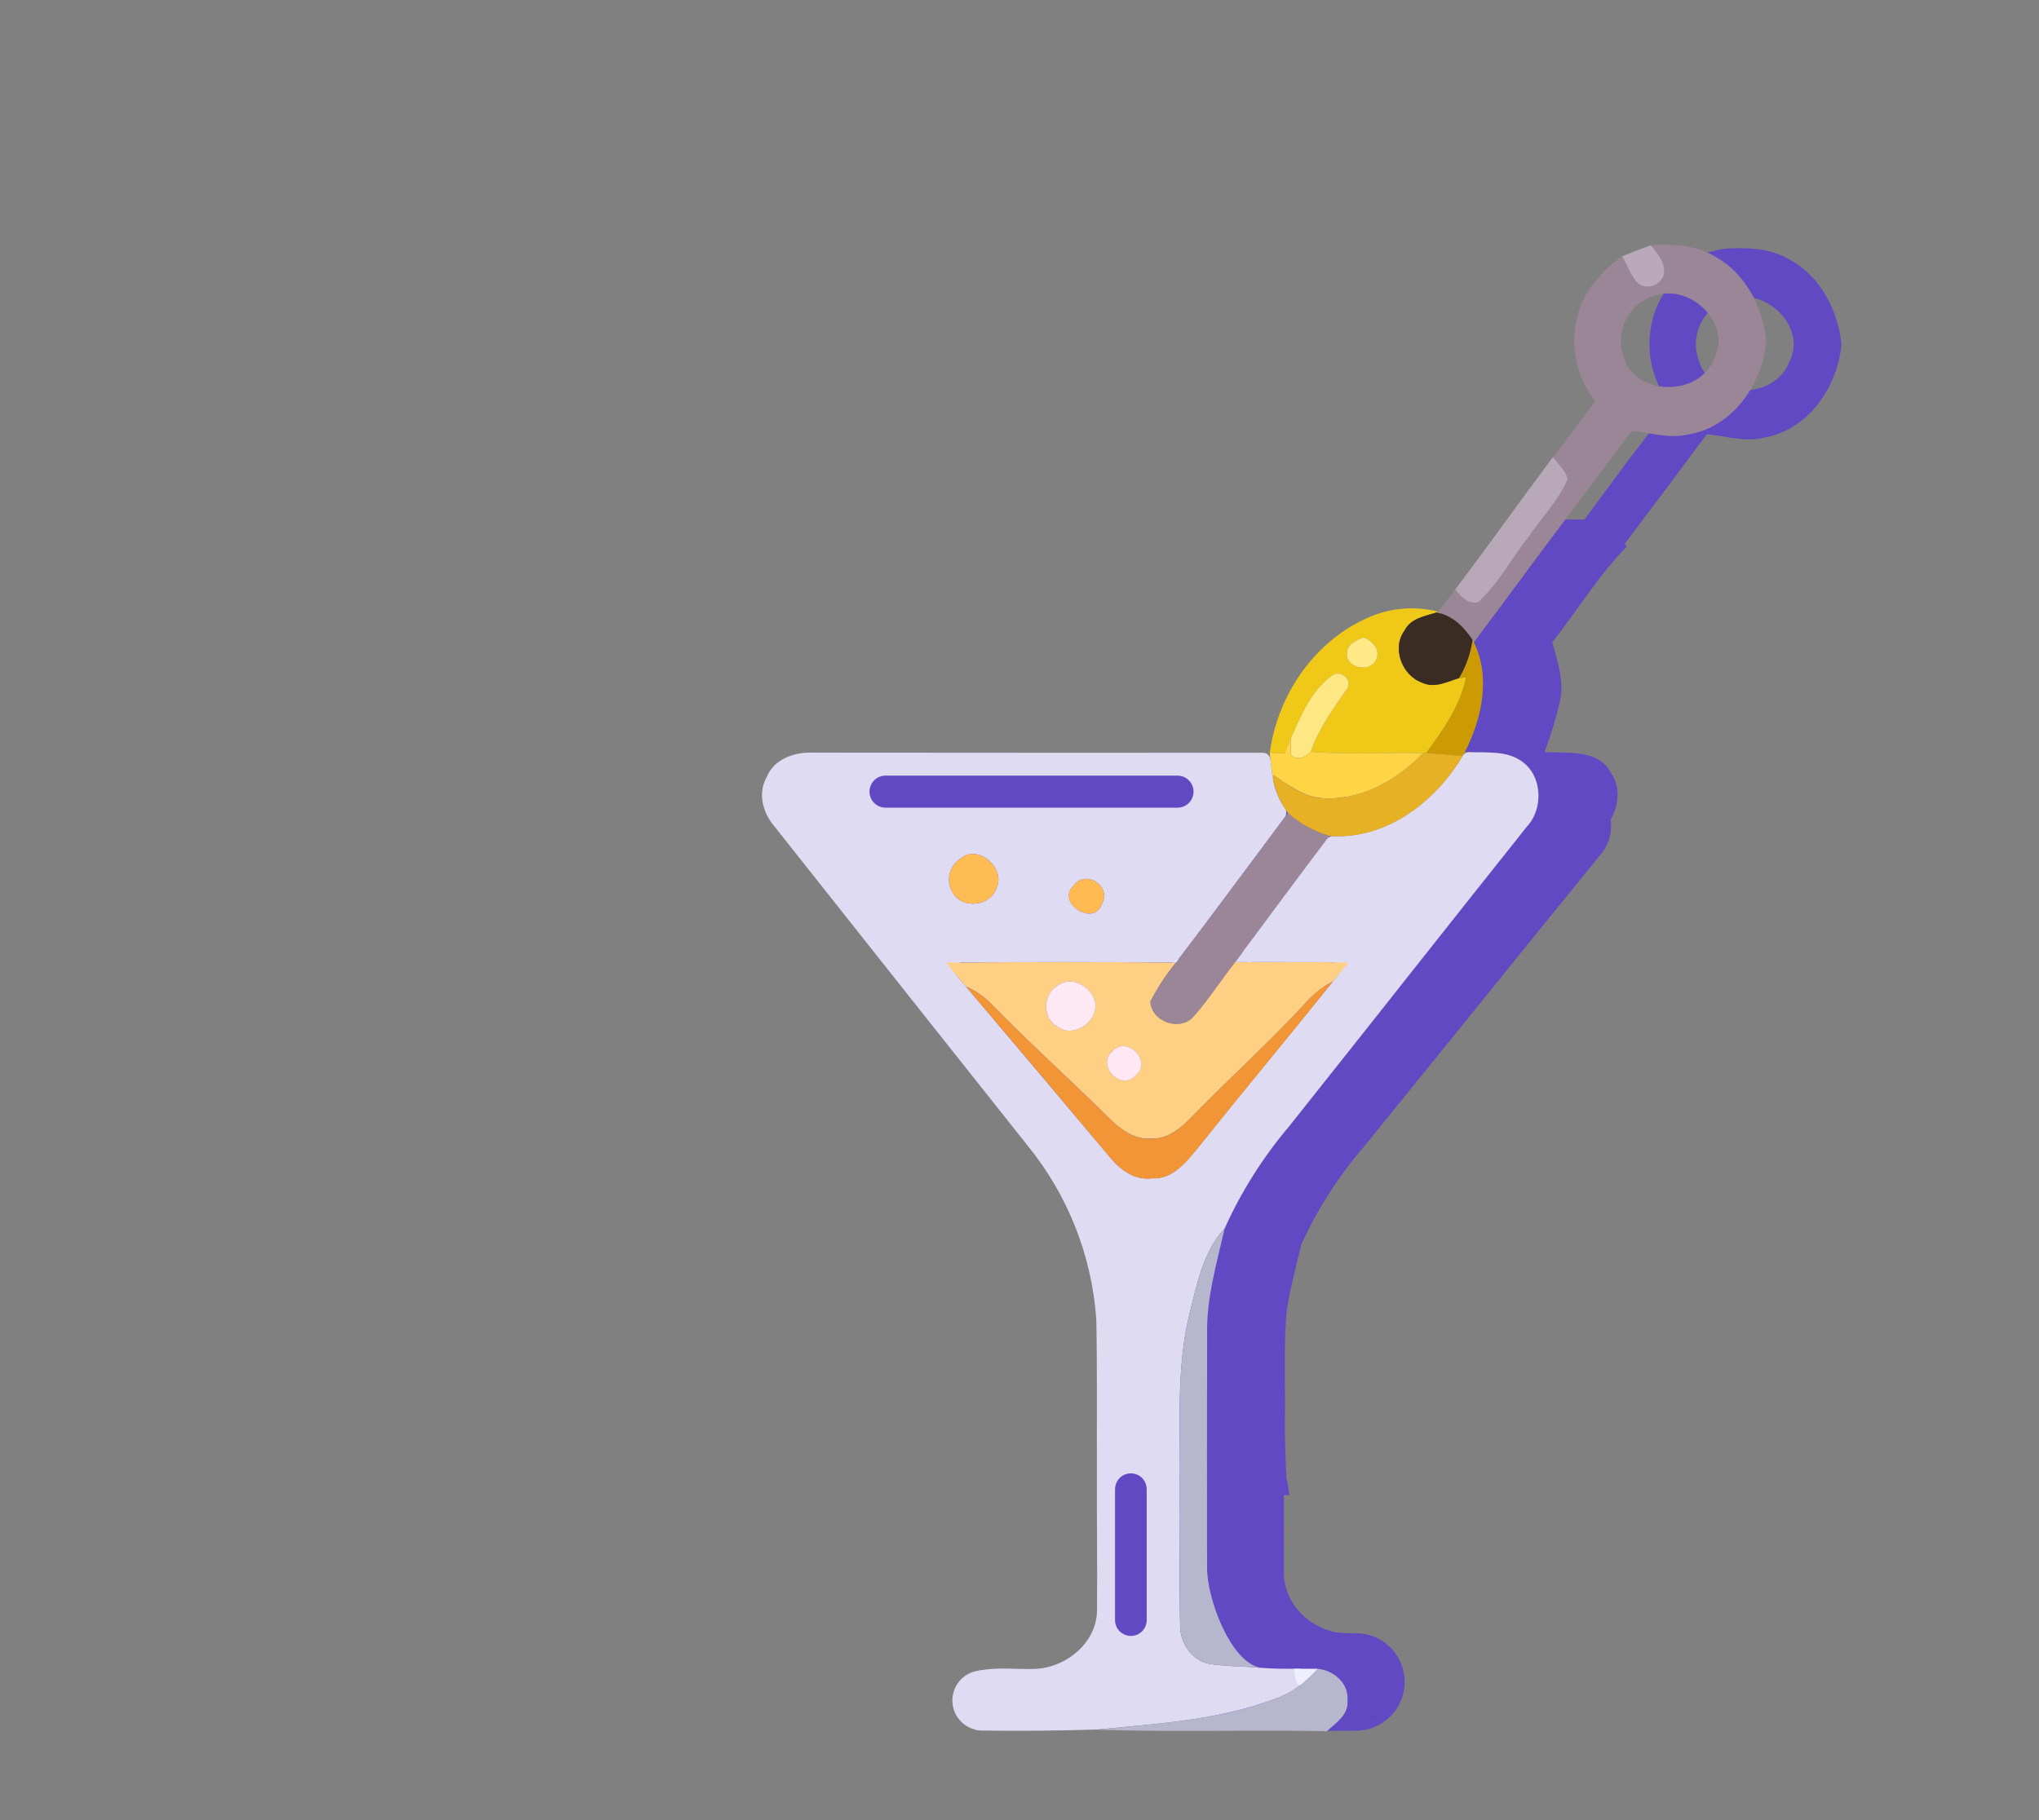 <?xml version="1.0" encoding="utf-8"?>
<!-- Generator: Adobe Illustrator 23.0.0, SVG Export Plug-In . SVG Version: 6.00 Build 0)  -->
<svg version="1.1" id="Layer_1" xmlns="http://www.w3.org/2000/svg" xmlns:xlink="http://www.w3.org/1999/xlink" x="0px" y="0px"
	 viewBox="0 0 360 321.43" style="enable-background:new 0 0 360 321.43;" xml:space="preserve">
<rect x="0" y="0" width="360" height="321.43" fill="#808080" stroke="none"/>
<style type="text/css">
	.st0{fill:#FFFFFF;}
	.st1{fill:#6149C4;}
	.st2{fill:#FF925E;}
	.st3{fill:none;stroke:#5F2367;stroke-width:0.977;stroke-miterlimit:10;}
	.st4{fill:#FFBD51;}
	.st5{fill:#F78D3B;}
	.st6{fill:#D0262E;}
	.st7{fill:#A80D1E;}
	.st8{fill:#FA5C37;}
	.st9{fill:#FF8A77;}
	.st10{fill:#FFACAC;}
	.st11{fill:#F78D3A;}
	.st12{fill:#CAE0FF;}
	.st13{fill:#FC8D7C;}
	.st14{fill:#FFE3FF;}
	.st15{fill:#FF4167;}
	.st16{fill:#EE092F;}
	.st17{fill:#316991;}
	.st18{fill:#2D1851;}
	.st19{fill:#FFBE51;}
	.st20{fill:#FA9035;}
	.st21{fill:#7ECCF2;}
	.st22{fill:#752029;}
	.st23{fill:#470F1F;}
	.st24{fill:#A03A3A;}
	.st25{fill:#7ECBF2;}
	.st26{fill:#203F65;}
	.st27{fill:#326991;}
	.st28{fill:#F95353;}
	.st29{fill:none;}
	.st30{fill:#FF986E;}
	.st31{fill:#D16145;}
	.st32{fill:#B0452C;}
	.st33{fill:#3D2D96;}
	.st34{fill:#EEEEFF;}
	.st35{fill:#851C1A;}
	.st36{fill:#5C050B;}
	.st37{fill:#CE391F;}
	.st38{fill:#8479C9;}
	.st39{fill:#FFD77E;}
	.st40{fill:#FF5A42;}
	.st41{fill:#FFC3B6;}
	.st42{fill:#E2E2F2;}
	.st43{fill:#FFEEFF;}
	.st44{fill:#FDB642;}
	.st45{fill:#DB3F14;}
	.st46{fill:#FF0344;}
	.st47{fill:#D6033B;}
	.st48{fill:#DA3D13;}
	.st49{fill:#FD7829;}
	.st50{fill:#DB3C13;}
	.st51{fill:#9E3A27;}
	.st52{fill:#FA8B71;}
	.st53{fill:#841B19;}
	.st54{fill:#DA3E13;}
	.st55{fill:#851B1A;}
	.st56{fill:#9D3927;}
	.st57{fill:#FF8644;}
	.st58{fill:#9E3926;}
	.st59{fill:#2A227C;}
	.st60{fill:#56A2C0;}
	.st61{fill:#FFE6FC;}
	.st62{fill:#82110F;}
	.st63{fill:#356C84;}
	.st64{fill:#801003;}
	.st65{fill:#D32921;}
	.st66{fill:#24596B;}
	.st67{fill:#ED6658;}
	.st68{fill:#9C1C13;}
	.st69{fill:#BF3B2C;}
	.st70{fill:#E1D1E8;}
	.st71{fill:#D43B0C;}
	.st72{fill:#D43C0C;}
	.st73{fill:#FF692B;}
	.st74{fill:#E35F4C;}
	.st75{fill:#FF7A73;}
	.st76{fill:#FF8960;}
	.st77{fill:#FFC9CD;}
	.st78{fill:#9B1C13;}
	.st79{fill:#2A546A;}
	.st80{fill:#FEC9CD;}
	.st81{fill:#C9ADC2;}
	.st82{fill:#CCAFD3;}
	.st83{fill:#EDCDEC;}
	.st84{fill:#795D7E;}
	.st85{fill:#E9D1E6;}
	.st86{fill:#FA3F3A;}
	.st87{fill:url(#);}
	.st88{fill:#FBA982;}
	.st89{fill:#FFD084;}
	.st90{fill:none;stroke:#FFFFFF;stroke-width:1.5;stroke-linecap:round;stroke-linejoin:round;}
	.st91{fill:none;stroke:#FFFFFF;stroke-width:3;stroke-linecap:round;stroke-linejoin:round;}
	.st92{fill:none;stroke:#A2A2A3;stroke-width:3;stroke-linecap:round;}
	.st93{fill:none;stroke:#A2A2A3;stroke-width:5;stroke-linecap:round;stroke-linejoin:round;}
	.st94{fill:none;stroke:#A2A2A3;stroke-width:4.5;stroke-linecap:round;stroke-linejoin:round;}
	.st95{fill:#A2A2A3;}
	.st96{fill:#907CE5;}
	.st97{fill:none;stroke:#000000;stroke-miterlimit:10;}
	.st98{fill:none;stroke:#FFFFFF;stroke-width:3;stroke-linecap:round;}
	.st99{fill:#230428;}
	.st100{fill:#748A91;}
	.st101{fill:#F0C918;}
	.st102{fill:#3A2B23;}
	.st103{fill:#CC9B04;}
	.st104{fill:#4F666C;}
	.st105{fill:#50676D;}
	.st106{fill:#CB9B04;}
	.st107{fill:#BE6D46;}
	.st108{fill:#FFBE9E;}
	.st109{fill:#9B8698;}
	.st110{fill:#BAAAB9;}
	.st111{fill:#B9A9B8;}
	.st112{fill:#FFE886;}
	.st113{fill:#FFE884;}
	.st114{fill:#FFD445;}
	.st115{fill:#DFDBF3;}
	.st116{fill:#E6B125;}
	.st117{fill:#FFBC53;}
	.st118{fill:#FFBB52;}
	.st119{fill:#F19536;}
	.st120{fill:#FEE8F4;}
	.st121{fill:#FFE8F4;}
	.st122{fill:#B6B6CC;}
</style>
<g>
	<g id="Grupo_14" transform="translate(1030.501 2721.701)">
		<path id="Trazado_128" class="st1" d="M-789.63-2519.27c13.88-17.09,27.67-34.24,41.56-51.33c2.96-3.12,2.7-8.76-0.99-11.22
			c-2.63-1.77-5.96-1.38-9.01-1.5c-0.5-0.02-0.97,0.24-1.22,0.67c-4.52,7.47-12.56,13.71-21.7,13.71c-0.27,0-0.52-0.01-0.79-0.02
			c-0.44-0.03-0.86,0.16-1.13,0.5c-4.85,6.29-9.62,12.64-14.43,18.96c-0.43,0.57-0.31,1.38,0.26,1.81c0.23,0.17,0.5,0.26,0.79,0.26
			c4.8,0.02,9.6-0.04,14.4,0.03c0.71-0.01,1.29,0.57,1.3,1.28c0,0.3-0.1,0.6-0.3,0.83c-0.33,0.39-0.66,0.78-0.99,1.17
			c-7.82,9.54-15.82,18.96-23.63,28.53c-2.02,2.39-4.37,5.27-7.89,5.08c-3.05,0.4-5.63-1.51-7.43-3.7
			c-8.3-9.72-16.63-19.41-25.01-29.06c-0.58-0.65-1.16-1.31-1.72-1.98c-0.46-0.55-0.38-1.37,0.17-1.83c0.23-0.19,0.53-0.3,0.84-0.3
			c12.23-0.09,24.44-0.09,36.65,0.02c0.41,0,0.81-0.19,1.06-0.51c6.28-8.05,12.4-16.22,18.6-24.33c0.32-0.42,0.35-1,0.07-1.44
			c-0.99-1.4-1.69-2.97-2.06-4.64c-0.24-1.24-0.39-2.5-0.52-3.76c-0.08-0.66-0.64-1.16-1.31-1.15c-26.15,0-52.3-0.01-78.45-0.02
			c-3.19-0.14-6.8,1.1-8.06,4.21c-1.55,2.7-0.68,6,1.26,8.26c14.8,18.24,29.58,36.5,44.35,54.79c6.95,8.4,11.1,18.75,11.87,29.63
			c0.15,8.73,0.07,17.48,0.09,26.22c-0.04,7.72,0.08,15.45,0.02,23.17c-0.01,2.81-1.26,5.47-3.43,7.26
			c2.35,3.12,4.91,6.07,7.66,8.84c1.28,1.19,2.47,2.47,3.55,3.84c0.15-0.05,0.31-0.08,0.46-0.08c5.96-0.16,11.9-0.75,17.87-0.95
			h0.01c0.85-0.03-0.34-0.46,0.51-0.47c1.12-0.01,0.1,1.59-0.14,2.41c0.55,0.11,4.62,0.01,5.2,0.01c4.75,0.1,8.69-3.66,8.79-8.42
			c0.1-4.54-3.34-8.37-7.86-8.76h-0.03c-0.53,0-1.06,0-1.59-0.02c-0.85-0.03-1.72-0.06-2.57-0.14c-5.24-1.01-9.38-5.49-9.27-10.76
			c-0.03-15.3-0.01-24.36,0.01-39.65c-0.13-6.2,1.68-12.15,3.07-18.12c-0.04,0.05-0.09,0.1-0.13,0.14c0.09-0.1,0.16-0.2,0.22-0.32
			C-797.81-2508.33-794.09-2514.1-789.63-2519.27z M-827-2560.6c2.03-2.65,6.53,0.13,4.88,3.1
			C-823.37-2553.27-830.4-2557.61-827-2560.6L-827-2560.6z M-846.81-2565.13c3.06-2.58,7.94,1.66,6.29,5.05
			c-1.04,3.08-5.9,3.65-7.58,0.85c-1.28-1.94-0.75-4.56,1.2-5.84C-846.87-2565.1-846.84-2565.12-846.81-2565.13L-846.81-2565.13z"/>
		<path id="Trazado_138" class="st33" d="M-787.43-2418.56c-0.57,0-1.14,0-1.72-0.02c0.24-0.02,0.49-0.03,0.75-0.03
			C-788.08-2418.61-787.75-2418.59-787.43-2418.56z"/>
	</g>
	<g id="Grupo_20" transform="translate(1015.927 2626.543)">
		<path id="Trazado_139" class="st1" d="M-699.89-2580.67c-3.42-2.05-7.48-2.19-11.34-1.97c-1.93,0.28-3.81,0.8-5.61,1.56
			c-0.61,0.23-0.97,0.85-0.87,1.49c-3.12,2.57-5.73,5.89-6.55,9.93c-1.18,5.08,0.01,10.42,3.24,14.52c-2.44,3.33-4.87,6.68-7.45,9.9
			l-17.27,23.42c-0.99,1.32-1.97,2.63-3.05,3.87l-0.29,0.17c2.88,0.45,4.89,2.55,6.43,4.86l0.21,0.42c1.52-2.08,3.08-4.15,4.62-6.21
			c4.69-6.33,9.38-12.67,14.13-18.96c3.12-4.01,6.02-8.19,9.15-12.19c3.34,0.33,6.7,1.45,10.08,0.6
			c7.83-1.34,13.04-9.02,13.65-16.58C-691.45-2571.77-694.52-2577.73-699.89-2580.67z M-709.8-2576.09
			c-0.17,0.14-0.34,0.28-0.53,0.39c-1.18,0.72-2.7,0.43-3.54-0.67L-709.8-2576.09z M-700.09-2562.47
			c-2.59,6.57-13.86,6.55-15.91-0.4c-1.59-4.33,0.64-9.13,4.97-10.71c0.45-0.16,0.91-0.29,1.38-0.38
			C-703.54-2575.33-696.83-2568.39-700.09-2562.47z"/>
		<g id="Grupo_15" transform="translate(119.034)">
			<path id="Trazado_140" class="st109" d="M-843.53-2583.23c3.86-0.23,7.93-0.09,11.34,1.97c5.37,2.93,8.44,8.9,9.08,14.83
				c-0.61,7.57-5.82,15.25-13.65,16.58c-3.38,0.85-6.74-0.27-10.08-0.6c-3.13,4-6.03,8.18-9.15,12.19
				c-4.75,6.29-9.44,12.63-14.13,18.96c-1.55,2.06-3.1,4.13-4.62,6.21l-0.21-0.42c-1.54-2.31-3.55-4.41-6.43-4.86l0.29-0.17
				c1.07-1.24,2.06-2.55,3.05-3.87c1.04,1.24,2.26,2.71,4.1,2.2c3.66-3.4,5.97-7.95,9.08-11.83c2.23-3.27,5.09-6.17,6.66-9.84
				c-0.29-1.6-1.71-2.66-2.57-3.95c2.58-3.22,5.01-6.57,7.45-9.9c-3.23-4.09-4.42-9.44-3.24-14.52c0.94-4.64,4.25-8.33,7.98-11.04
				c1.5,2.32,2.22,6.66,5.94,5C-839.6-2578.19-841.8-2581.31-843.53-2583.23z M-841.94-2574.55c-4.54,0.82-7.55,5.17-6.73,9.71
				c0.09,0.47,0.21,0.93,0.37,1.38c2.05,6.95,13.32,6.97,15.91,0.4C-829.13-2568.98-835.84-2575.93-841.94-2574.55L-841.94-2574.55z
				"/>
		</g>
		<path id="Trazado_141" class="st109" d="M-788.53-2482.95c2.12,1.86,4.62,3.24,7.33,4.04c-5.6,7.39-11.08,14.86-16.63,22.27
			c-2.47,3.16-4.64,6.56-7.29,9.58c-2.33,2.78-7.53,1.08-7.72-2.62c1.26-2.45,2.77-4.75,4.53-6.86
			C-801.63-2465.28-795.12-2474.15-788.53-2482.95z"/>
		<path id="Trazado_142" class="st1" d="M-743.24-2493.74c1.14-2.98,2.07-6.04,2.78-9.15c0.67-3.47-0.46-6.92-1.41-10.22
			c4.44-5.61,8.14-11.83,13.19-16.93c-2-2.18-4.12-4.27-6.18-6.41c-4.44,5.98-8.79,12.04-13.32,17.96c-0.98-0.27-1.94-0.55-2.9-0.82
			c-1.55,2.06-3.1,4.13-4.62,6.21c3.01,6.24,1.4,13.42-1.59,19.34c3.3,0.26,7.04-0.4,9.95,1.59c3.74,2.53,4.01,8.37,1.01,11.59
			c-14.07,17.67-28.04,35.4-42.1,53.07c-4.57,5.41-8.36,11.44-11.26,17.9c-1.41,6.17-3.24,12.33-3.1,18.73
			c-0.02,12.91-0.04,19.22-0.03,29.7c4.6-0.16,9.76-1.58,14.52-1.3c-0.1-0.99-0.26-1.98-0.47-2.95c-0.07-0.28-0.07-0.57,0-0.85
			h-0.06c-0.15-3.14-0.27-6.29-0.24-9.45c0.17-10.34-0.82-20.97,2.61-30.94c3.48-12.19,12.62-21.34,20.08-31.18
			c11.27-14.04,22.33-28.25,33.62-42.28c2.36-2.7,3.43-6.74,1.27-9.89C-733.69-2494.35-739.22-2493.45-743.24-2493.74z"/>
		<path id="Trazado_143" class="st110" d="M-729.54-2581.29c1.67-0.66,3.35-1.3,5.04-1.94c1.73,1.92,3.93,5.04,0.9,6.94
			C-727.31-2574.63-728.04-2578.98-729.54-2581.29z"/>
		<path id="Trazado_144" class="st111" d="M-743.14-2543.95c0.35-0.48,1.05-1.42,1.41-1.89c0.86,1.29,2.29,2.35,2.57,3.95
			c-1.58,3.67-4.43,6.58-6.66,9.84c-3.1,3.88-5.42,8.43-9.08,11.83c-1.84,0.5-3.06-0.97-4.1-2.2c3.08-4.14,6.16-8.27,9.19-12.45
			C-747.6-2537.9-745.38-2540.93-743.14-2543.95z"/>
		<path id="Trazado_145" class="st1" d="M-751.08-2519.3c4.69-6.33,6.79-9.22,11.54-15.51c2.1,0,2.1,0,3.47,0.01
			c-4.44,5.98-7.58,10.4-12.1,16.32C-749.16-2518.76-750.13-2519.04-751.08-2519.3z"/>
		<g id="Grupo_16" transform="translate(89.643 64.199)">
			<path id="Trazado_146" class="st101" d="M-864.46-2581.47c3.98-1.9,8.49-2.35,12.77-1.27l-0.29,0.17
				c-2.04,0.65-4.5,1.02-5.58,3.14c-2.34,3.14-0.47,8.01,3.1,9.26c2.17,1.03,4.43-0.18,6.53-0.83l1.23-0.13
				c-1.05,5.06-4.07,9.31-7.07,13.4l-0.52-0.02c-6.62-0.14-13.25,0.3-19.86-0.23c1.44-4.15,4.02-7.68,6.5-11.23
				c0.88-1.64-1.39-3.35-2.77-2.2c-3.66,2.63-5.44,7.03-7.23,11.01c-0.37,0.9-0.74,1.8-1.1,2.7c-0.66-0.03-1.96-0.08-2.62-0.1
				C-880.05-2567.82-873.74-2577.21-864.46-2581.47z M-864.88-2578.17c-1.14,0.47-2.85,1.15-2.84,2.59
				c-0.55,2.64,3.79,3.75,4.99,1.53C-861.64-2575.77-863.2-2577.7-864.88-2578.17L-864.88-2578.17z"/>
		</g>
		<path id="Trazado_147" class="st102" d="M-767.93-2515.23c1.08-2.12,3.54-2.5,5.58-3.14c2.88,0.45,4.89,2.55,6.43,4.86
			c-0.34,2.37-1.15,4.65-2.37,6.71c-2.1,0.65-4.36,1.86-6.53,0.83C-768.4-2507.22-770.27-2512.09-767.93-2515.23z"/>
		<path id="Trazado_148" class="st112" d="M-775.24-2513.97c1.68,0.47,3.24,2.4,2.16,4.12c-1.21,2.22-5.54,1.11-4.99-1.53
			C-778.08-2512.82-776.37-2513.5-775.24-2513.97z"/>
		<path id="Trazado_149" class="st103" d="M-755.92-2513.51l0.21,0.42c3.01,6.24,1.4,13.42-1.59,19.34
			c-0.1,0.18-0.31,0.55-0.42,0.74c-2.15-0.22-4.27-0.43-6.42-0.51c3-4.09,6.02-8.34,7.07-13.4l-1.23,0.13
			C-757.06-2508.86-756.26-2511.14-755.92-2513.51z"/>
		<path id="Trazado_150" class="st113" d="M-780.78-2507.21c1.39-1.15,3.66,0.56,2.77,2.2c-2.49,3.55-5.06,7.08-6.5,11.23
			c-0.93,0.94-2.51,1.68-3.53,0.43c0.01-0.71,0.02-2.14,0.03-2.85C-786.22-2500.18-784.43-2504.58-780.78-2507.21z"/>
		<path id="Trazado_151" class="st114" d="M-789.12-2493.49c0.36-0.9,0.73-1.8,1.1-2.71c-0.01,0.71-0.02,2.14-0.03,2.85
			c1.03,1.25,2.6,0.51,3.53-0.43c6.61,0.53,13.24,0.08,19.86,0.23c-4.53,4.72-10.81,8.31-17.52,7.98c-3.45-0.11-6.22-2.34-8.97-4.13
			l0.06,1.18c-0.31-1.68-0.47-3.39-0.65-5.08C-791.08-2493.58-789.77-2493.52-789.12-2493.49z"/>
		<g id="Grupo_18" transform="translate(0 89.6)">
			<g id="Grupo_17">
				<path id="Trazado_152" class="st115" d="M-757.71-2582.62L-757.71-2582.62c0.25-0.45,0.73-0.72,1.24-0.69
					c3.09,0.12,6.45-0.28,9.12,1.55c3.74,2.53,4.01,8.37,1.01,11.59c-14.07,17.67-28.04,35.4-42.1,53.07
					c-4.53,5.36-8.29,11.32-11.18,17.72c-0.05,0.12-0.13,0.23-0.22,0.33c-3.7,4.06-4.74,9.66-6.05,14.81
					c-2.45,9.93-1.58,20.21-1.73,30.33c0.07,8.23-0.13,16.47,0.05,24.71c-0.09,3.1,2.04,6.33,5.2,6.9c2.95,0.46,5.96,0.4,8.94,0.68
					c2.29,0.2,4.57,0.19,6.86,0.17c0.74-0.01,1.34,0.58,1.35,1.32c0,0.39-0.16,0.76-0.46,1.02c-1.31,1.15-2.81,2.07-4.43,2.71
					c-10.24,4.04-21.36,4.62-32.19,5.69c-0.03,0-0.06,0.01-0.1,0.01c-6.88,0.18-13.77,0.29-20.66,0.14c-0.34,0-0.66-0.14-0.91-0.37
					c-1.26-1.28-2.29-2.77-3.06-4.39c-0.18-0.36-0.18-0.78-0.01-1.15c0.91-1.95,1.91-4.15,4.19-4.7c3.09-0.56,6.25-0.17,9.37-0.24
					c5.68-0.07,11.35-4.67,11.24-10.59c0.08-7.98-0.06-15.98-0.02-23.96c-0.03-9.04,0.07-18.07-0.1-27.1
					c-0.76-11.2-4.96-21.9-12.02-30.63c-14.99-18.87-29.96-37.75-44.92-56.65c-1.97-2.33-2.85-5.74-1.28-8.53
					c1.28-3.23,4.93-4.5,8.16-4.36c26.48,0.03,52.97,0.03,79.47,0.02c0.69,0,1.26,0.52,1.33,1.2c0.13,1.3,0.29,2.6,0.52,3.88
					c0.38,1.72,1.09,3.35,2.09,4.8c0.28,0.47,0.26,1.06-0.07,1.49c-6.28,8.38-12.48,16.83-18.83,25.15
					c-0.26,0.33-0.65,0.53-1.07,0.52c-12.37-0.1-24.75-0.1-37.13-0.01c-0.74,0.01-1.34,0.61-1.33,1.35c0,0.31,0.11,0.6,0.31,0.84
					c0.57,0.69,1.15,1.38,1.74,2.05c8.47,10,16.91,20.01,25.34,30.04c1.83,2.27,4.44,4.24,7.54,3.83c3.56,0.21,5.94-2.78,7.98-5.25
					c7.91-9.89,16.02-19.62,23.94-29.5l0.99-1.21c0.47-0.57,0.39-1.41-0.18-1.88c-0.23-0.19-0.53-0.3-0.83-0.31
					c-4.86-0.06-9.73,0-14.59-0.03c-0.74,0-1.33-0.61-1.33-1.34c0-0.29,0.1-0.56,0.27-0.79c4.87-6.53,9.7-13.09,14.62-19.59
					c0.27-0.35,0.7-0.55,1.14-0.53C-770.9-2568.08-762.42-2574.68-757.71-2582.62z M-846.36-2564.52c-2.04,1.32-2.63,4.05-1.31,6.09
					c0,0,0,0,0,0c1.71,2.9,6.64,2.31,7.69-0.87C-838.31-2562.81-843.26-2567.19-846.36-2564.52z M-826.29-2559.83
					c-3.45,3.09,3.67,7.58,4.95,3.21C-819.67-2559.69-824.23-2562.57-826.29-2559.83z"/>
			</g>
		</g>
		<path id="Trazado_153" class="st116" d="M-764.65-2493.55l0.52,0.02c2.15,0.09,4.27,0.29,6.42,0.51
			c-4.82,8.14-13.61,14.87-23.49,14.11c-2.71-0.8-5.21-2.18-7.33-4.04c-1.21-1.67-2.08-3.56-2.56-5.56l-0.06-1.18
			c2.75,1.78,5.52,4.02,8.97,4.13C-775.46-2485.24-769.18-2488.83-764.65-2493.55z"/>
		<path id="Trazado_154" class="st117" d="M-846.36-2474.92c3.09-2.67,8.05,1.71,6.38,5.22c-1.05,3.18-5.98,3.77-7.69,0.87
			C-848.99-2470.87-848.4-2473.6-846.36-2474.92C-846.36-2474.92-846.36-2474.92-846.36-2474.92z"/>
		<path id="Trazado_155" class="st118" d="M-826.29-2470.23c2.06-2.73,6.62,0.14,4.95,3.21
			C-822.62-2462.65-829.74-2467.14-826.29-2470.23z"/>
		<g id="Grupo_19" transform="translate(32.494 126.672)">
			<path id="Trazado_156" class="st89" d="M-881.38-2583.21c13.53-0.13,27.05-0.14,40.57-0.01c-1.75,2.12-3.27,4.42-4.53,6.86
				c0.19,3.7,5.39,5.4,7.72,2.62c2.65-3.02,4.82-6.42,7.29-9.58c6.66,0.08,13.33-0.06,19.99,0.1c-0.92,1.12-1.83,2.22-2.75,3.34
				c-1.88,0.95-3.55,2.27-4.91,3.87c-6.37,6.93-13.4,13.21-19.94,19.96c-1.91,1.98-4.21,3.97-7.14,3.9
				c-2.93,0.28-5.43-1.52-7.39-3.47c-6.85-6.79-14.05-13.23-20.79-20.14c-1.3-1.39-2.88-2.5-4.64-3.24
				C-879.08-2580.37-880.24-2581.78-881.38-2583.21z M-861.85-2579.04c-2.52,1.54-2.51,5.73,0.13,7.12
				c2.89,2.22,7.47-1.05,6.61-4.49C-855.84-2579.13-859.48-2581.08-861.85-2579.04L-861.85-2579.04z M-852.15-2567.48
				c-2.62,2.54,1.62,6.96,4.15,4.24C-844.74-2565.67-849.51-2570.59-852.15-2567.48L-852.15-2567.48z"/>
		</g>
		<path id="Trazado_157" class="st119" d="M-785.5-2449.32c1.36-1.61,3.03-2.93,4.91-3.87c-7.93,9.87-16.03,19.6-23.94,29.5
			c-2.04,2.47-4.42,5.46-7.98,5.25c-3.1,0.42-5.7-1.56-7.54-3.83c-8.4-10.04-16.85-20.06-25.34-30.04c1.76,0.74,3.34,1.85,4.64,3.24
			c6.74,6.91,13.94,13.36,20.79,20.14c1.96,1.96,4.45,3.76,7.39,3.47c2.92,0.07,5.23-1.92,7.14-3.9
			C-798.89-2436.11-791.87-2442.39-785.5-2449.32z"/>
		<path id="Trazado_158" class="st120" d="M-829.36-2452.37c2.37-2.04,6.01-0.1,6.74,2.63c0.86,3.44-3.72,6.71-6.61,4.49
			C-831.86-2446.64-831.87-2450.83-829.36-2452.37z"/>
		<path id="Trazado_159" class="st121" d="M-819.65-2440.8c2.64-3.11,7.4,1.8,4.15,4.24
			C-818.03-2433.85-822.27-2438.26-819.65-2440.8z"/>
		<path id="Trazado_160" class="st122" d="M-805.89-2394.64c1.33-5.22,2.37-10.89,6.19-14.96c-1.41,6.17-3.24,12.33-3.1,18.73
			c-0.02,15.82-0.04,25.18-0.01,40.99c-0.1,5.46,4.08,16.81,9.39,17.86c-2.98-0.28-5.99-0.22-8.94-0.68c-3.16-0.57-5.29-3.8-5.2-6.9
			c-0.18-8.24,0.02-16.48-0.05-24.71C-807.47-2374.43-808.34-2384.71-805.89-2394.64z"/>
		<path id="Trazado_161" class="st122" d="M-783.25-2331.84c2.78,0.29,5.44,2.5,5.23,5.51c0.29,2.53-1.98,4.04-3.65,5.51
			c-13.57-0.27-27.13,0.2-40.69-0.27c10.85-1.07,21.99-1.65,32.24-5.7C-787.47-2327.93-785.12-2329.66-783.25-2331.84z"/>
		<circle id="Elipse_2" class="st115" cx="-842.47" cy="-2326.25" r="5.31"/>
		<path id="Trazado_162" class="st34" d="M-783.25-2331.84c-0.92,1.03-1.93,1.97-3.01,2.82c-1.01,0.62-1.19-2.82-1.19-2.82H-783.25z
			"/>
		<path id="Trazado_163" class="st34" d="M-808.98-2456.55l0.67,0.01l0.49-0.64L-808.98-2456.55z"/>
		<path id="Trazado_164" class="st115" d="M-796-2459.09l-1.83,2.45h2.96L-796-2459.09z"/>
		<path id="Rectángulo_31" class="st1" d="M-816.26-2366.35L-816.26-2366.35c1.54,0,2.79,1.25,2.79,2.8v23.12
			c0,1.54-1.25,2.79-2.79,2.79l0,0c-1.54,0-2.8-1.25-2.8-2.79v-23.12C-819.05-2365.1-817.8-2366.35-816.26-2366.35z"/>
		<path id="Rectángulo_32" class="st1" d="M-859.58-2489.57h51.55c1.56,0,2.83,1.27,2.83,2.83l0,0c0,1.56-1.27,2.83-2.83,2.83
			h-51.55c-1.56,0-2.83-1.27-2.83-2.83l0,0C-862.41-2488.31-861.14-2489.57-859.58-2489.57z"/>
	</g>
</g>
</svg>
